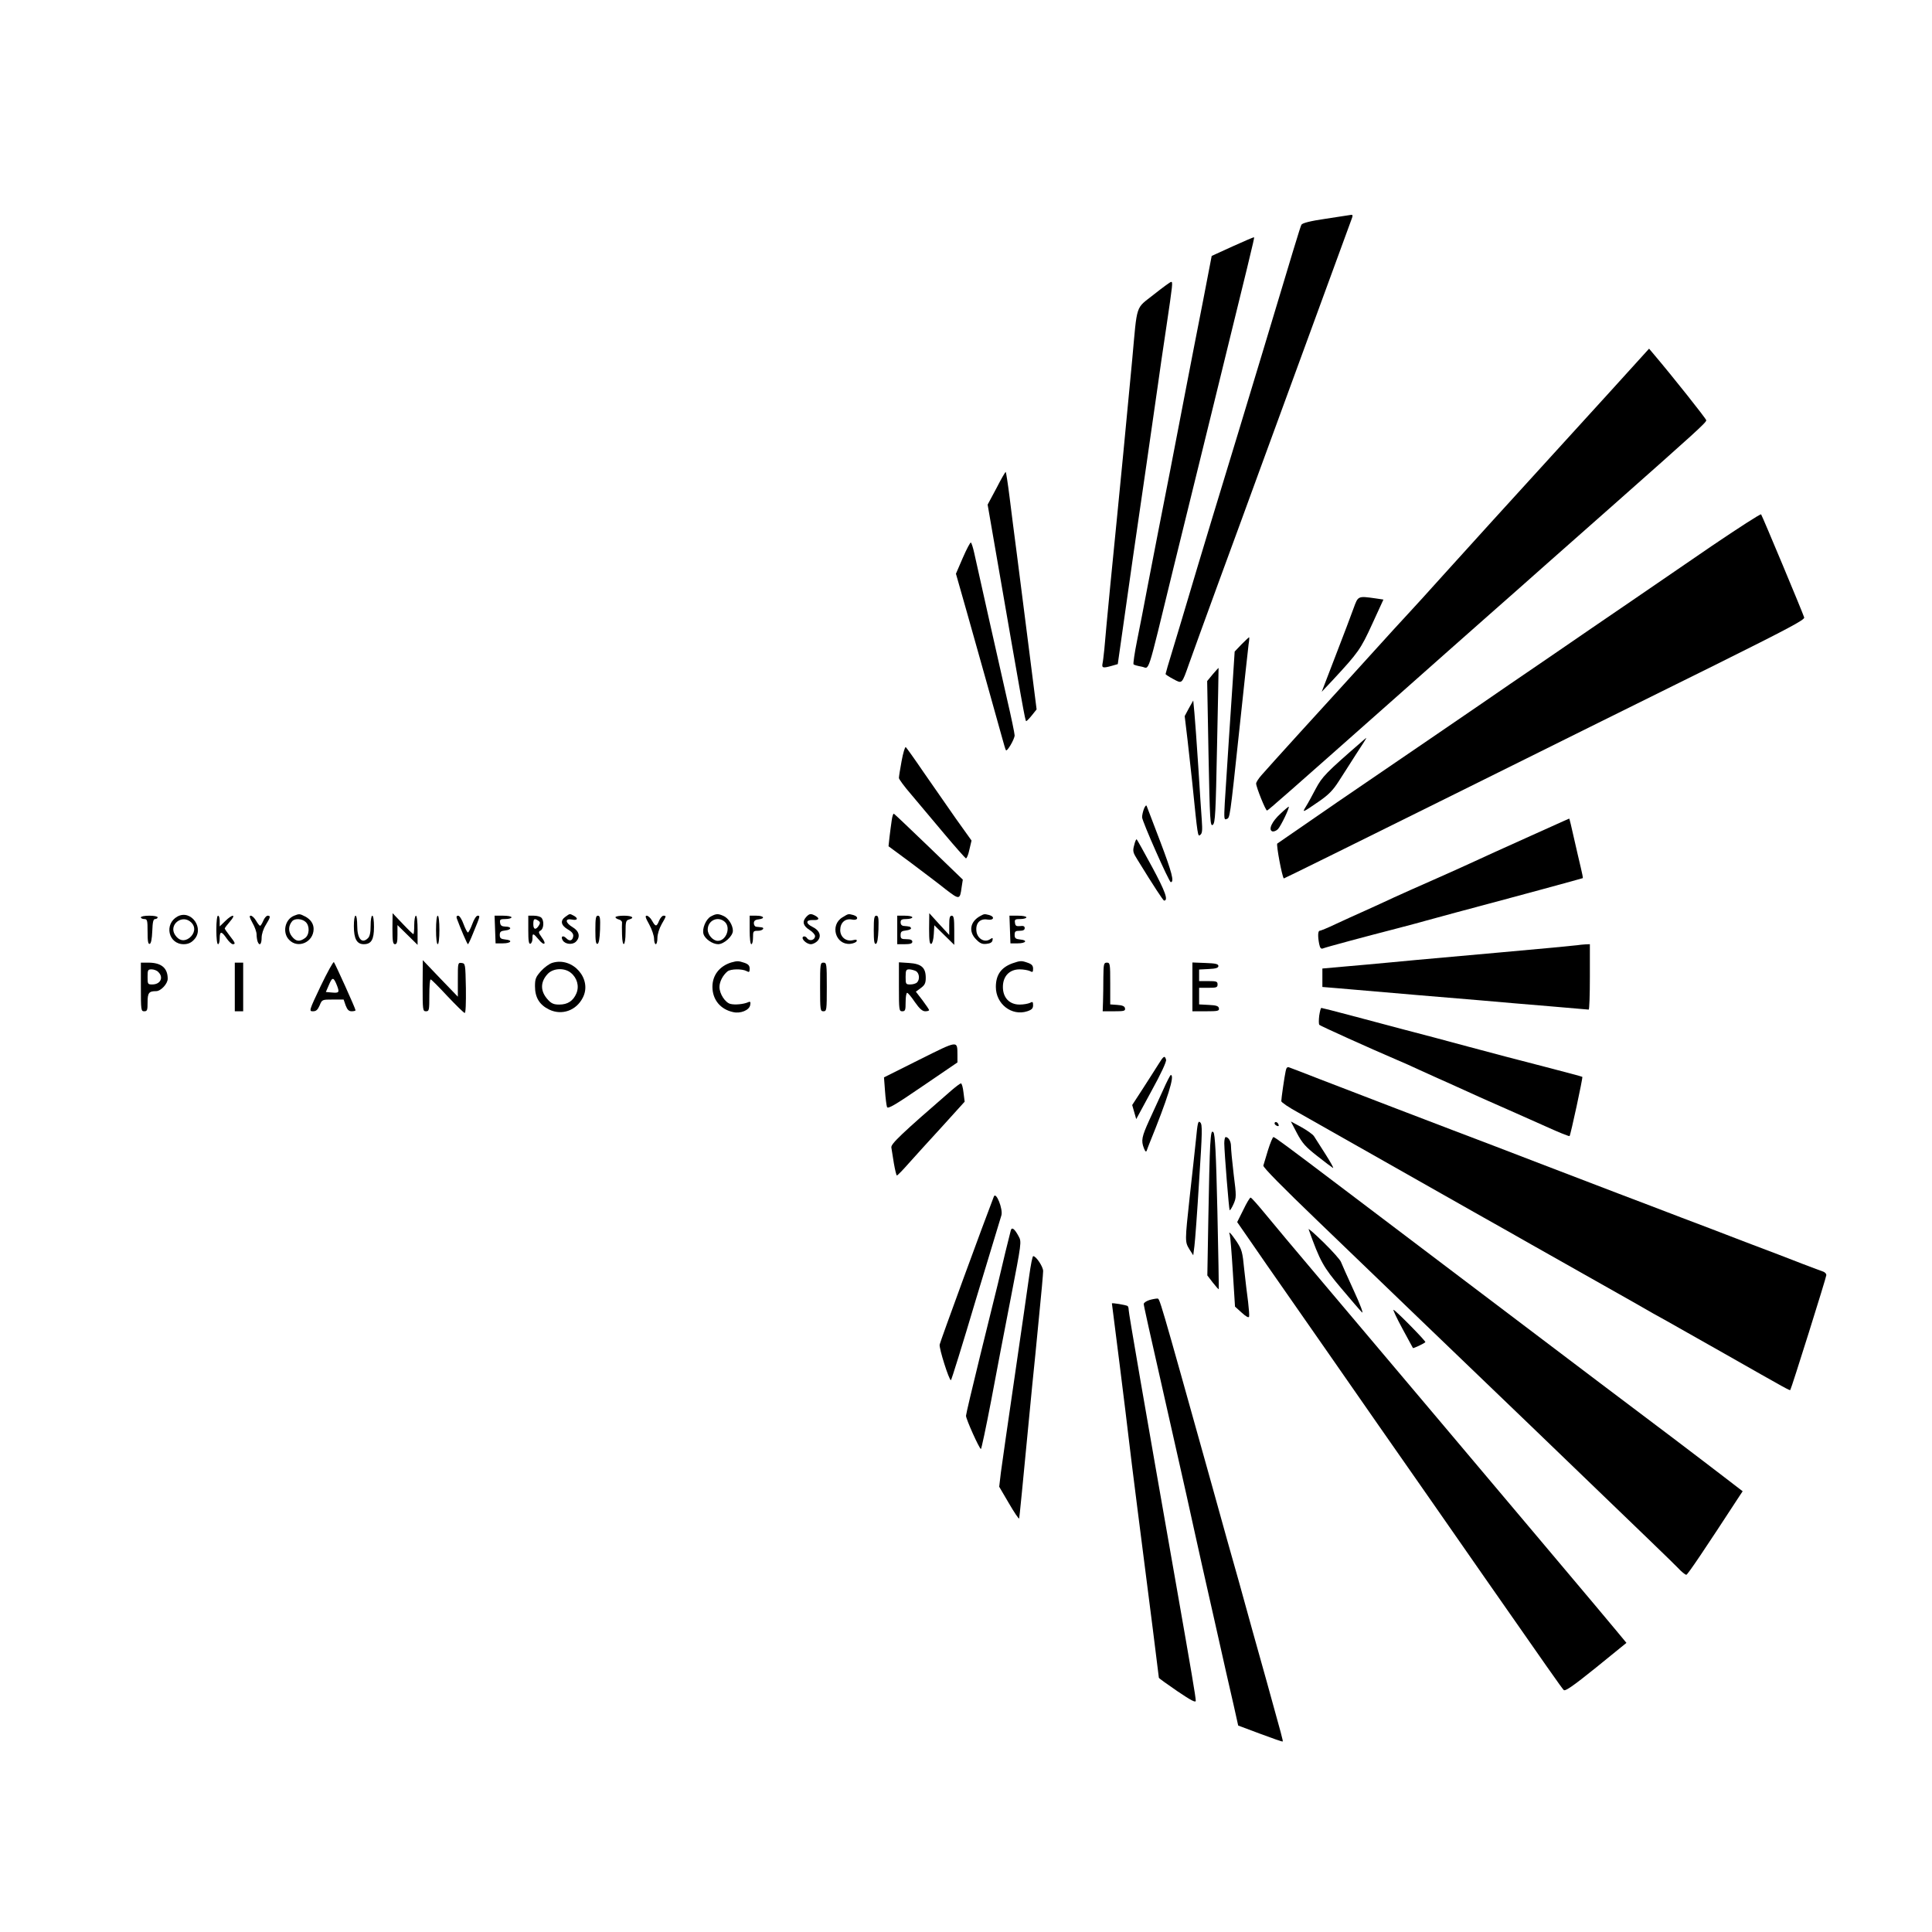 <?xml version="1.0" standalone="no"?>
<!DOCTYPE svg PUBLIC "-//W3C//DTD SVG 20010904//EN"
 "http://www.w3.org/TR/2001/REC-SVG-20010904/DTD/svg10.dtd">
<svg version="1.0" xmlns="http://www.w3.org/2000/svg"
 width="100pt" height="100pt" viewBox="0 0 1152 1152"
 preserveAspectRatio="xMidYMid meet">

<g transform="translate(0,1152) scale(0.1,-0.1)"
fill="#000000" stroke="none">
<path d="M7907 10216 c-96 -14 -141 -26 -147 -36 -7 -13 -48 -149 -230 -755
-58 -194 -241 -795 -302 -995 -42 -138 -128 -424 -183 -610 -7 -25 -32 -105
-54 -179 -23 -74 -41 -137 -41 -140 0 -3 21 -17 46 -30 54 -29 50 -33 95 94
17 49 97 268 176 485 80 217 187 510 238 650 130 356 532 1454 554 1513 8 20
8 27 -2 26 -6 -1 -74 -11 -150 -23z"/>
<path d="M7350 10051 l-125 -57 -51 -265 c-29 -145 -75 -385 -104 -534 -61
-318 -131 -681 -165 -850 -13 -66 -40 -208 -61 -315 -20 -107 -49 -256 -64
-330 -15 -74 -24 -138 -21 -141 3 -4 25 -10 48 -14 50 -8 26 -84 188 580 69
281 170 692 225 915 229 932 261 1063 258 1065 -2 2 -59 -23 -128 -54z"/>
<path d="M6880 9764 c-111 -88 -98 -48 -129 -389 -32 -340 -80 -840 -91 -945
-12 -114 -68 -688 -75 -780 -4 -36 -8 -75 -11 -87 -5 -26 3 -28 56 -13 l35 10
33 232 c18 128 44 312 58 408 14 96 50 344 80 550 30 206 61 422 69 480 8 58
30 212 50 343 38 256 39 267 28 266 -5 0 -51 -34 -103 -75z"/>
<path d="M9599 9183 c-371 -407 -554 -608 -705 -774 -77 -85 -207 -228 -289
-319 -81 -91 -176 -194 -209 -230 -34 -36 -124 -135 -201 -220 -77 -85 -161
-177 -186 -205 -81 -88 -453 -497 -486 -536 -18 -20 -33 -43 -33 -51 0 -21 57
-163 65 -161 7 1 133 112 765 672 201 178 452 401 559 495 107 94 263 232 346
306 84 74 258 228 386 341 496 439 564 500 563 513 -1 10 -203 264 -309 389
l-32 38 -234 -258z"/>
<path d="M5942 8610 l-53 -99 36 -208 c177 -1022 188 -1083 194 -1083 3 0 19
16 34 35 l28 35 -46 363 c-25 199 -57 450 -71 557 -14 107 -34 262 -44 344
-10 81 -21 150 -23 152 -2 2 -27 -41 -55 -96z"/>
<path d="M10209 8266 c-156 -107 -376 -258 -489 -335 -113 -77 -331 -226 -485
-332 -154 -105 -334 -228 -400 -274 -66 -45 -205 -140 -310 -212 -104 -71
-350 -239 -545 -372 -195 -134 -359 -247 -364 -251 -7 -7 28 -196 39 -208 1
-1 461 226 1021 504 560 278 1259 625 1553 770 434 216 532 268 529 282 -8 27
-250 606 -257 615 -4 4 -135 -81 -292 -187z"/>
<path d="M5741 8194 l-41 -95 66 -232 c60 -212 170 -604 211 -752 9 -33 18
-64 21 -68 6 -12 51 64 52 88 0 11 -20 108 -45 215 -43 190 -171 758 -196 873
-7 32 -16 60 -20 62 -3 3 -25 -38 -48 -91z"/>
<path d="M8071 7893 c-13 -36 -61 -164 -107 -282 l-83 -216 66 70 c152 164
166 183 235 334 l67 146 -47 7 c-106 15 -104 15 -131 -59z"/>
<path d="M7403 7678 l-41 -43 -11 -170 c-12 -172 -36 -545 -48 -733 -5 -92 -4
-102 10 -96 21 8 19 -10 77 534 27 256 52 484 55 508 4 23 5 42 3 42 -2 0 -22
-19 -45 -42z"/>
<path d="M7231 7499 l-33 -40 8 -435 c8 -402 10 -434 26 -422 14 12 17 64 25
473 6 253 9 461 9 462 -1 1 -16 -16 -35 -38z"/>
<path d="M7089 7297 l-25 -47 17 -142 c9 -79 21 -192 28 -253 33 -325 33 -326
48 -313 12 9 13 28 9 87 -3 42 -13 186 -21 321 -9 135 -19 278 -23 319 l-7 74
-26 -46z"/>
<path d="M8119 7097 c-212 -184 -235 -208 -273 -279 -21 -40 -47 -88 -59 -107
-24 -39 -23 -39 80 32 55 38 82 66 114 116 23 36 71 110 105 164 35 53 63 97
61 97 -1 0 -14 -10 -28 -23z"/>
<path d="M5376 6982 c-9 -48 -16 -93 -16 -101 0 -7 33 -52 73 -98 39 -47 127
-151 195 -232 67 -80 127 -147 131 -149 5 -2 15 21 21 51 l13 55 -95 133 c-52
74 -138 198 -192 276 -53 78 -101 145 -105 148 -5 3 -16 -34 -25 -83z"/>
<path d="M6821 6697 c-6 -16 -11 -38 -11 -50 0 -24 161 -387 171 -387 22 0 7
58 -62 240 -43 113 -80 210 -82 215 -3 6 -10 -3 -16 -18z"/>
<path d="M7636 6669 c-51 -46 -75 -96 -50 -106 9 -3 24 3 34 13 18 19 73 134
64 134 -2 0 -24 -18 -48 -41z"/>
<path d="M5317 6628 c-4 -24 -9 -68 -13 -98 l-6 -56 134 -99 c73 -55 166 -125
207 -158 82 -63 85 -63 95 13 l7 45 -202 195 c-111 107 -205 196 -209 198 -4
2 -10 -16 -13 -40z"/>
<path d="M9325 6625 c-16 -7 -106 -48 -200 -90 -93 -42 -190 -86 -215 -97 -25
-11 -79 -36 -120 -55 -41 -19 -149 -68 -240 -108 -91 -40 -199 -88 -240 -107
-41 -20 -118 -54 -170 -78 -52 -23 -133 -60 -178 -81 -46 -22 -88 -39 -93 -39
-11 0 -12 -34 -3 -79 5 -24 11 -31 23 -26 20 8 247 69 441 119 80 21 159 42
175 47 17 5 98 27 180 49 357 95 750 202 753 204 1 2 -4 30 -12 62 -8 32 -26
112 -41 177 -14 64 -27 117 -28 116 -1 0 -15 -7 -32 -14z"/>
<path d="M6763 6481 c-10 -36 -8 -44 21 -90 96 -156 152 -241 157 -241 27 0 7
55 -70 198 -48 89 -90 164 -93 167 -3 3 -10 -12 -15 -34z"/>
<path d="M1058 6055 c-81 -45 -54 -165 37 -165 25 0 44 8 60 25 68 67 -15 185
-97 140z m83 -36 c27 -27 21 -66 -12 -92 -32 -23 -62 -16 -85 18 -41 62 44
127 97 74z"/>
<path d="M1754 6060 c-56 -22 -72 -103 -29 -145 53 -54 145 -12 145 66 0 31
-18 57 -50 74 -33 17 -36 17 -66 5z m68 -37 c26 -23 24 -78 -4 -97 -32 -23
-54 -20 -78 11 -22 28 -21 63 2 90 15 18 58 16 80 -4z"/>
<path d="M2340 5983 c0 -76 3 -93 15 -93 12 0 15 13 15 57 l0 57 60 -59 60
-59 0 87 c0 51 -4 87 -10 87 -5 0 -10 -25 -10 -55 0 -30 -2 -55 -5 -55 -3 0
-32 28 -65 63 l-59 62 -1 -92z"/>
<path d="M3372 6054 c-33 -23 -28 -51 14 -76 25 -14 34 -27 32 -41 -4 -27 -22
-32 -42 -11 -20 20 -35 10 -20 -14 15 -23 58 -27 78 -7 28 28 20 63 -19 86
-45 27 -48 54 -5 46 34 -7 40 7 11 23 -25 13 -22 13 -49 -6z"/>
<path d="M4238 6055 c-29 -16 -53 -73 -43 -105 9 -29 54 -60 87 -60 35 0 88
48 88 80 0 33 -26 75 -55 88 -33 15 -44 15 -77 -3z m84 -32 c37 -34 8 -113
-42 -113 -28 0 -60 35 -60 67 0 55 61 83 102 46z"/>
<path d="M4806 6051 c-24 -27 -17 -52 21 -76 18 -11 32 -27 33 -36 0 -24 -32
-34 -47 -14 -6 10 -17 14 -23 10 -17 -10 18 -45 45 -45 12 0 30 9 40 20 25 28
13 62 -30 83 -43 21 -41 43 4 41 35 -2 41 10 12 26 -27 14 -35 13 -55 -9z"/>
<path d="M5023 6050 c-76 -46 -41 -165 46 -158 19 2 36 9 39 16 3 9 -3 11 -22
6 -40 -10 -76 18 -76 60 0 44 29 71 70 63 36 -8 43 17 8 27 -31 8 -29 8 -65
-14z"/>
<path d="M5540 5982 c0 -71 3 -93 13 -90 7 3 13 26 15 58 l3 53 60 -59 59 -58
0 87 c0 71 -3 87 -15 87 -12 0 -15 -13 -15 -57 l0 -58 -60 65 -59 65 -1 -93z"/>
<path d="M5845 6058 c-61 -33 -71 -93 -25 -139 23 -24 37 -30 62 -27 22 2 34
9 36 21 3 16 1 17 -17 5 -33 -20 -75 7 -79 51 -5 47 22 75 65 68 39 -7 47 17
11 27 -29 7 -29 7 -53 -6z"/>
<path d="M840 6050 c0 -5 9 -10 20 -10 18 0 20 -7 20 -76 0 -56 3 -75 13 -72
8 3 13 30 15 76 2 55 6 72 17 72 8 0 15 5 15 10 0 6 -22 10 -50 10 -27 0 -50
-4 -50 -10z"/>
<path d="M1290 5975 c0 -50 4 -85 10 -85 6 0 10 16 10 35 0 44 11 44 41 0 13
-19 30 -35 37 -35 18 0 15 8 -18 50 -16 21 -30 40 -30 44 0 3 14 21 31 41 39
44 17 47 -28 3 l-33 -32 0 32 c0 18 -4 32 -10 32 -6 0 -10 -35 -10 -85z"/>
<path d="M1505 6018 c14 -24 25 -55 25 -70 0 -14 3 -33 6 -42 11 -29 24 -17
24 22 0 22 10 53 25 77 28 46 30 55 11 55 -7 0 -19 -13 -26 -30 -7 -16 -15
-30 -19 -30 -4 0 -15 14 -24 30 -10 17 -24 30 -32 30 -10 0 -7 -11 10 -42z"/>
<path d="M2110 5997 c0 -75 18 -107 59 -107 45 0 61 27 61 103 0 38 -4 67 -10
67 -6 0 -10 -26 -10 -59 0 -41 -5 -65 -16 -75 -36 -36 -64 -4 -64 75 0 33 -4
59 -10 59 -6 0 -10 -28 -10 -63z"/>
<path d="M2600 5975 c0 -50 4 -85 10 -85 6 0 10 35 10 85 0 50 -4 85 -10 85
-6 0 -10 -35 -10 -85z"/>
<path d="M2724 6043 c22 -60 62 -153 66 -153 3 0 17 30 32 68 42 102 42 102
26 102 -8 0 -22 -22 -32 -50 -10 -27 -22 -50 -26 -50 -4 0 -16 23 -26 50 -10
28 -24 50 -32 50 -9 0 -12 -6 -8 -17z"/>
<path d="M2952 5978 l3 -83 43 0 c50 0 62 19 15 23 -27 3 -33 8 -33 27 0 19 6
24 33 27 39 4 39 23 0 23 -21 1 -29 6 -31 23 -3 19 1 22 32 22 20 0 36 5 36
10 0 6 -23 10 -50 10 l-51 0 3 -82z"/>
<path d="M3150 5974 c0 -64 3 -85 13 -81 6 2 12 16 12 30 -1 35 4 34 37 -5 33
-41 50 -29 18 13 -20 29 -21 33 -6 41 19 11 21 59 4 76 -7 7 -27 12 -45 12
l-33 0 0 -86z m60 56 c11 -7 12 -14 4 -27 -18 -30 -34 -27 -34 6 0 33 6 37 30
21z"/>
<path d="M3550 5974 c0 -64 3 -85 13 -82 8 3 13 32 15 86 2 68 0 82 -13 82
-12 0 -15 -15 -15 -86z"/>
<path d="M3670 6051 c0 -5 9 -11 21 -14 11 -3 19 -11 18 -19 -1 -7 -1 -39 0
-70 2 -84 21 -72 21 13 0 62 2 71 20 76 37 10 20 23 -30 23 -27 0 -50 -4 -50
-9z"/>
<path d="M3871 6008 c16 -29 29 -68 29 -85 0 -18 5 -33 10 -33 6 0 10 17 10
38 0 21 11 56 25 81 29 50 29 51 11 51 -7 0 -19 -13 -26 -30 -15 -37 -21 -37
-42 0 -9 17 -24 30 -32 30 -11 0 -7 -13 15 -52z"/>
<path d="M4470 5975 c0 -50 4 -85 10 -85 6 0 10 18 10 40 0 38 2 40 30 40 28
0 44 19 18 21 -7 1 -20 2 -28 3 -8 0 -15 10 -15 21 0 14 8 21 28 23 42 5 32
22 -13 22 l-40 0 0 -85z"/>
<path d="M5210 5974 c0 -64 3 -85 13 -82 8 3 13 32 15 86 2 68 0 82 -13 82
-12 0 -15 -15 -15 -86z"/>
<path d="M5350 5975 l0 -85 45 0 c33 0 45 4 45 15 0 10 -11 15 -35 15 -30 0
-35 3 -35 24 0 21 6 25 33 28 17 2 31 8 29 13 -2 10 -8 11 -44 14 -11 1 -18 9
-18 21 0 16 7 20 35 20 19 0 35 5 35 10 0 6 -20 10 -45 10 l-45 0 0 -85z"/>
<path d="M6022 5978 l3 -83 43 0 c50 0 62 19 15 23 -27 3 -33 7 -33 28 0 20 5
24 30 24 21 0 30 5 30 16 0 11 -8 15 -27 12 -23 -2 -29 1 -31 20 -3 19 1 22
32 22 20 0 36 5 36 10 0 6 -23 10 -50 10 l-51 0 3 -82z"/>
<path d="M9405 5884 c-11 -2 -222 -22 -470 -44 -556 -50 -516 -46 -660 -60
-66 -6 -181 -17 -255 -23 l-135 -12 0 -55 0 -55 85 -7 c308 -27 702 -60 860
-73 102 -9 286 -25 410 -35 124 -11 228 -20 233 -20 4 0 7 88 7 195 l0 195
-27 -1 c-16 -1 -37 -3 -48 -5z"/>
<path d="M1912 5640 c-70 -147 -70 -150 -46 -150 19 0 28 8 40 35 14 35 15 35
78 35 l65 0 12 -35 c10 -26 19 -35 36 -35 13 0 23 3 23 6 0 10 -121 277 -129
287 -4 4 -39 -60 -79 -143z m98 2 c15 -40 12 -44 -33 -40 l-34 3 19 44 c20 47
27 46 48 -7z"/>
<path d="M2520 5643 c0 -146 1 -153 20 -153 19 0 20 7 20 95 0 52 3 95 8 95 4
0 49 -45 100 -100 52 -55 98 -100 103 -100 6 0 8 59 7 148 -3 144 -3 147 -25
150 -23 3 -23 1 -23 -99 l0 -102 -105 109 -104 109 -1 -152z"/>
<path d="M3294 5779 c-18 -5 -48 -27 -68 -49 -31 -35 -36 -46 -36 -91 0 -67
27 -111 85 -139 75 -36 161 -6 200 71 58 111 -59 245 -181 208z m109 -59 c38
-30 52 -80 34 -123 -19 -45 -52 -67 -102 -67 -32 0 -47 6 -67 28 -47 50 -48
106 -2 155 32 34 98 38 137 7z"/>
<path d="M4360 5781 c-70 -22 -112 -76 -112 -145 0 -77 48 -135 124 -151 43
-10 95 11 101 41 4 20 1 24 -12 18 -27 -12 -79 -17 -106 -10 -31 8 -65 60 -65
101 0 31 20 70 48 93 19 15 86 16 113 2 16 -9 19 -7 19 14 0 18 -8 27 -31 35
-36 12 -43 12 -79 2z"/>
<path d="M6037 5776 c-68 -25 -99 -69 -99 -141 0 -102 95 -175 187 -145 27 9
35 17 35 36 0 21 -3 23 -19 14 -11 -5 -38 -10 -61 -10 -61 0 -100 41 -100 105
0 64 39 105 100 105 23 0 50 -5 61 -10 16 -9 19 -7 19 14 0 18 -8 27 -31 35
-39 14 -45 13 -92 -3z"/>
<path d="M840 5635 c0 -138 1 -145 20 -145 18 0 20 7 20 54 0 56 8 66 51 66
28 0 69 44 69 74 0 64 -38 96 -115 96 l-45 0 0 -145z m104 89 c33 -32 13 -74
-36 -74 -27 0 -28 2 -28 45 0 41 2 45 24 45 14 0 32 -7 40 -16z"/>
<path d="M1400 5635 l0 -145 25 0 25 0 0 145 0 145 -25 0 -25 0 0 -145z"/>
<path d="M4890 5635 c0 -138 1 -145 20 -145 19 0 20 7 20 145 0 138 -1 145
-20 145 -19 0 -20 -7 -20 -145z"/>
<path d="M5360 5636 c0 -139 1 -146 20 -146 18 0 20 7 20 55 0 30 4 55 9 55 5
0 26 -25 46 -55 28 -40 45 -55 62 -55 12 0 23 3 23 7 0 3 -18 30 -39 58 l-40
52 30 22 c23 17 29 29 29 60 0 61 -25 84 -99 89 l-61 4 0 -146z m101 94 c21
-12 25 -50 7 -68 -7 -7 -25 -12 -40 -12 -27 0 -28 2 -28 45 0 39 3 45 21 45
11 0 29 -5 40 -10z"/>
<path d="M6579 5693 c0 -49 -1 -114 -2 -146 l-2 -57 68 0 c60 0 68 2 65 18 -2
12 -15 18 -46 20 l-42 3 0 125 c0 117 -1 124 -20 124 -18 0 -20 -7 -21 -87z"/>
<path d="M7110 5635 l0 -145 81 0 c71 0 80 2 77 18 -2 13 -15 18 -61 20 l-57
3 0 49 0 50 55 0 c48 0 55 2 55 20 0 18 -7 20 -55 20 l-55 0 0 35 0 34 58 3
c43 2 57 7 57 18 0 12 -17 16 -77 18 l-78 3 0 -146z"/>
<path d="M7866 5463 c-3 -26 -3 -50 1 -54 7 -7 304 -141 463 -209 36 -15 94
-41 130 -58 36 -16 88 -40 115 -52 28 -12 100 -45 160 -72 61 -28 124 -56 140
-63 17 -7 71 -31 120 -53 50 -22 151 -67 225 -100 74 -34 137 -59 139 -56 6 6
80 348 76 353 -2 2 -104 29 -227 61 -123 31 -326 85 -453 119 -126 34 -297 80
-380 101 -82 22 -226 60 -320 85 -93 25 -173 45 -176 45 -4 0 -9 -21 -13 -47z"/>
<path d="M5483 5202 l-212 -106 6 -80 c3 -45 9 -88 12 -97 5 -13 48 12 213
125 l207 141 0 45 c-1 87 7 88 -226 -28z"/>
<path d="M6906 5172 c-16 -26 -58 -91 -92 -144 l-63 -97 12 -42 12 -42 91 168
c57 103 90 175 87 186 -8 28 -15 23 -47 -29z"/>
<path d="M7666 5133 c-7 -32 -26 -162 -26 -179 0 -7 46 -38 103 -69 139 -79
820 -464 1047 -593 102 -57 257 -145 345 -195 200 -113 405 -229 602 -340 83
-48 173 -99 200 -113 26 -15 181 -102 343 -194 387 -220 391 -222 395 -218 6
6 215 672 215 685 0 8 -8 16 -17 20 -10 3 -67 25 -128 48 -60 24 -213 82 -340
130 -126 49 -300 115 -385 147 -85 33 -254 97 -375 143 -121 46 -332 127 -470
180 -137 53 -367 141 -510 195 -246 94 -398 152 -790 303 -93 36 -177 69 -187
72 -12 5 -18 -1 -22 -22z"/>
<path d="M6936 5022 c-22 -48 -59 -129 -83 -181 -45 -99 -50 -122 -32 -168 8
-20 13 -24 17 -13 3 8 9 26 15 40 109 268 154 410 128 410 -3 0 -24 -40 -45
-88z"/>
<path d="M5673 5018 c-301 -261 -363 -320 -358 -341 2 -12 9 -55 15 -94 7 -40
15 -73 18 -72 4 0 36 33 72 74 36 40 125 139 199 219 l133 147 -7 55 c-3 29
-10 54 -15 54 -5 0 -30 -19 -57 -42z"/>
<path d="M7131 4723 c-7 -65 -23 -217 -37 -338 -29 -269 -29 -269 -2 -314 l23
-36 7 55 c4 30 17 205 28 389 19 291 20 336 7 348 -13 13 -16 0 -26 -104z"/>
<path d="M7600 4821 c0 -5 7 -11 14 -14 10 -4 13 -1 9 9 -6 15 -23 19 -23 5z"/>
<path d="M7734 4762 c31 -58 51 -81 119 -134 45 -36 88 -68 95 -72 7 -4 -13
32 -44 81 -31 48 -62 97 -69 108 -7 11 -41 35 -75 54 l-63 34 37 -71z"/>
<path d="M7216 4689 c-3 -52 -8 -247 -11 -434 l-6 -340 32 -42 c18 -23 34 -41
36 -40 1 2 -2 210 -8 463 -8 351 -14 462 -24 473 -11 11 -14 -3 -19 -80z"/>
<path d="M7300 4703 c1 -63 28 -394 32 -399 3 -2 13 14 23 36 17 39 18 46 1
178 -9 75 -16 151 -16 168 0 29 -15 54 -32 54 -4 0 -8 -17 -8 -37z"/>
<path d="M7561 4663 c-13 -43 -26 -85 -28 -93 -3 -10 116 -130 324 -330 180
-173 456 -439 613 -590 157 -151 455 -437 661 -635 725 -698 834 -803 874
-844 21 -23 44 -41 50 -41 8 0 112 155 318 471 l18 27 -108 83 c-59 45 -197
151 -307 234 -307 231 -594 448 -776 586 -91 69 -361 273 -600 454 -239 181
-500 378 -580 439 -354 268 -419 316 -427 316 -4 0 -19 -35 -32 -77z"/>
<path d="M5926 4385 c-56 -144 -319 -862 -323 -882 -5 -21 56 -213 67 -213 3
0 70 215 148 478 79 262 148 490 153 505 11 36 -32 145 -45 112z"/>
<path d="M7414 4307 l-37 -74 79 -114 c43 -63 141 -204 218 -314 77 -110 190
-272 251 -360 127 -183 482 -693 540 -775 50 -71 146 -210 390 -560 364 -522
457 -655 469 -667 8 -9 53 21 193 134 l181 147 -58 70 c-58 70 -121 145 -480
571 -286 339 -434 514 -565 670 -132 157 -280 332 -705 835 -156 184 -315 374
-354 422 -39 47 -74 87 -79 87 -4 1 -24 -32 -43 -72z"/>
<path d="M6027 4183 c-7 -25 -52 -209 -77 -318 -12 -49 -60 -243 -106 -430
-46 -187 -84 -348 -84 -357 0 -20 80 -198 89 -198 3 0 30 127 60 283 29 155
82 433 118 617 64 331 65 335 47 368 -24 45 -41 58 -47 35z"/>
<path d="M7803 4190 c69 -193 87 -224 193 -350 58 -69 114 -134 125 -145 11
-11 -10 46 -49 130 -38 83 -72 159 -76 170 -3 11 -49 63 -102 115 -53 52 -94
88 -91 80z"/>
<path d="M7333 4157 c3 -8 11 -107 18 -221 l13 -207 40 -36 c25 -23 41 -32 44
-24 2 7 -1 47 -6 89 -6 42 -16 129 -23 192 -10 105 -14 119 -46 168 -34 50
-51 66 -40 39z"/>
<path d="M6137 3913 c-9 -65 -48 -336 -87 -603 -39 -267 -76 -523 -82 -570
l-10 -85 58 -99 c32 -55 59 -95 61 -90 2 8 16 147 78 794 9 85 27 267 40 404
14 138 25 262 25 277 0 26 -42 89 -59 89 -5 0 -15 -53 -24 -117z"/>
<path d="M6853 3768 c-18 -6 -33 -16 -33 -23 0 -11 13 -71 186 -835 47 -206
98 -436 114 -510 16 -74 70 -315 120 -535 49 -220 102 -453 117 -517 l26 -117
131 -49 c72 -27 132 -48 134 -46 4 2 -4 29 -94 354 -30 107 -68 242 -84 300
-16 58 -53 193 -83 300 -31 107 -103 366 -161 575 -324 1159 -310 1110 -326
1112 -8 0 -30 -4 -47 -9z"/>
<path d="M6630 3748 c0 -1 21 -165 46 -363 25 -198 49 -396 54 -440 5 -44 29
-240 54 -435 72 -559 126 -989 126 -994 0 -3 50 -39 110 -80 83 -56 110 -70
110 -57 0 21 -26 174 -115 681 -194 1103 -285 1631 -285 1649 0 11 -3 22 -7
24 -11 6 -93 20 -93 15z"/>
<path d="M8362 3598 c34 -62 62 -114 63 -116 3 -3 65 26 74 35 6 4 -180 193
-190 193 -4 0 20 -51 53 -112z"/>
</g>
</svg>
